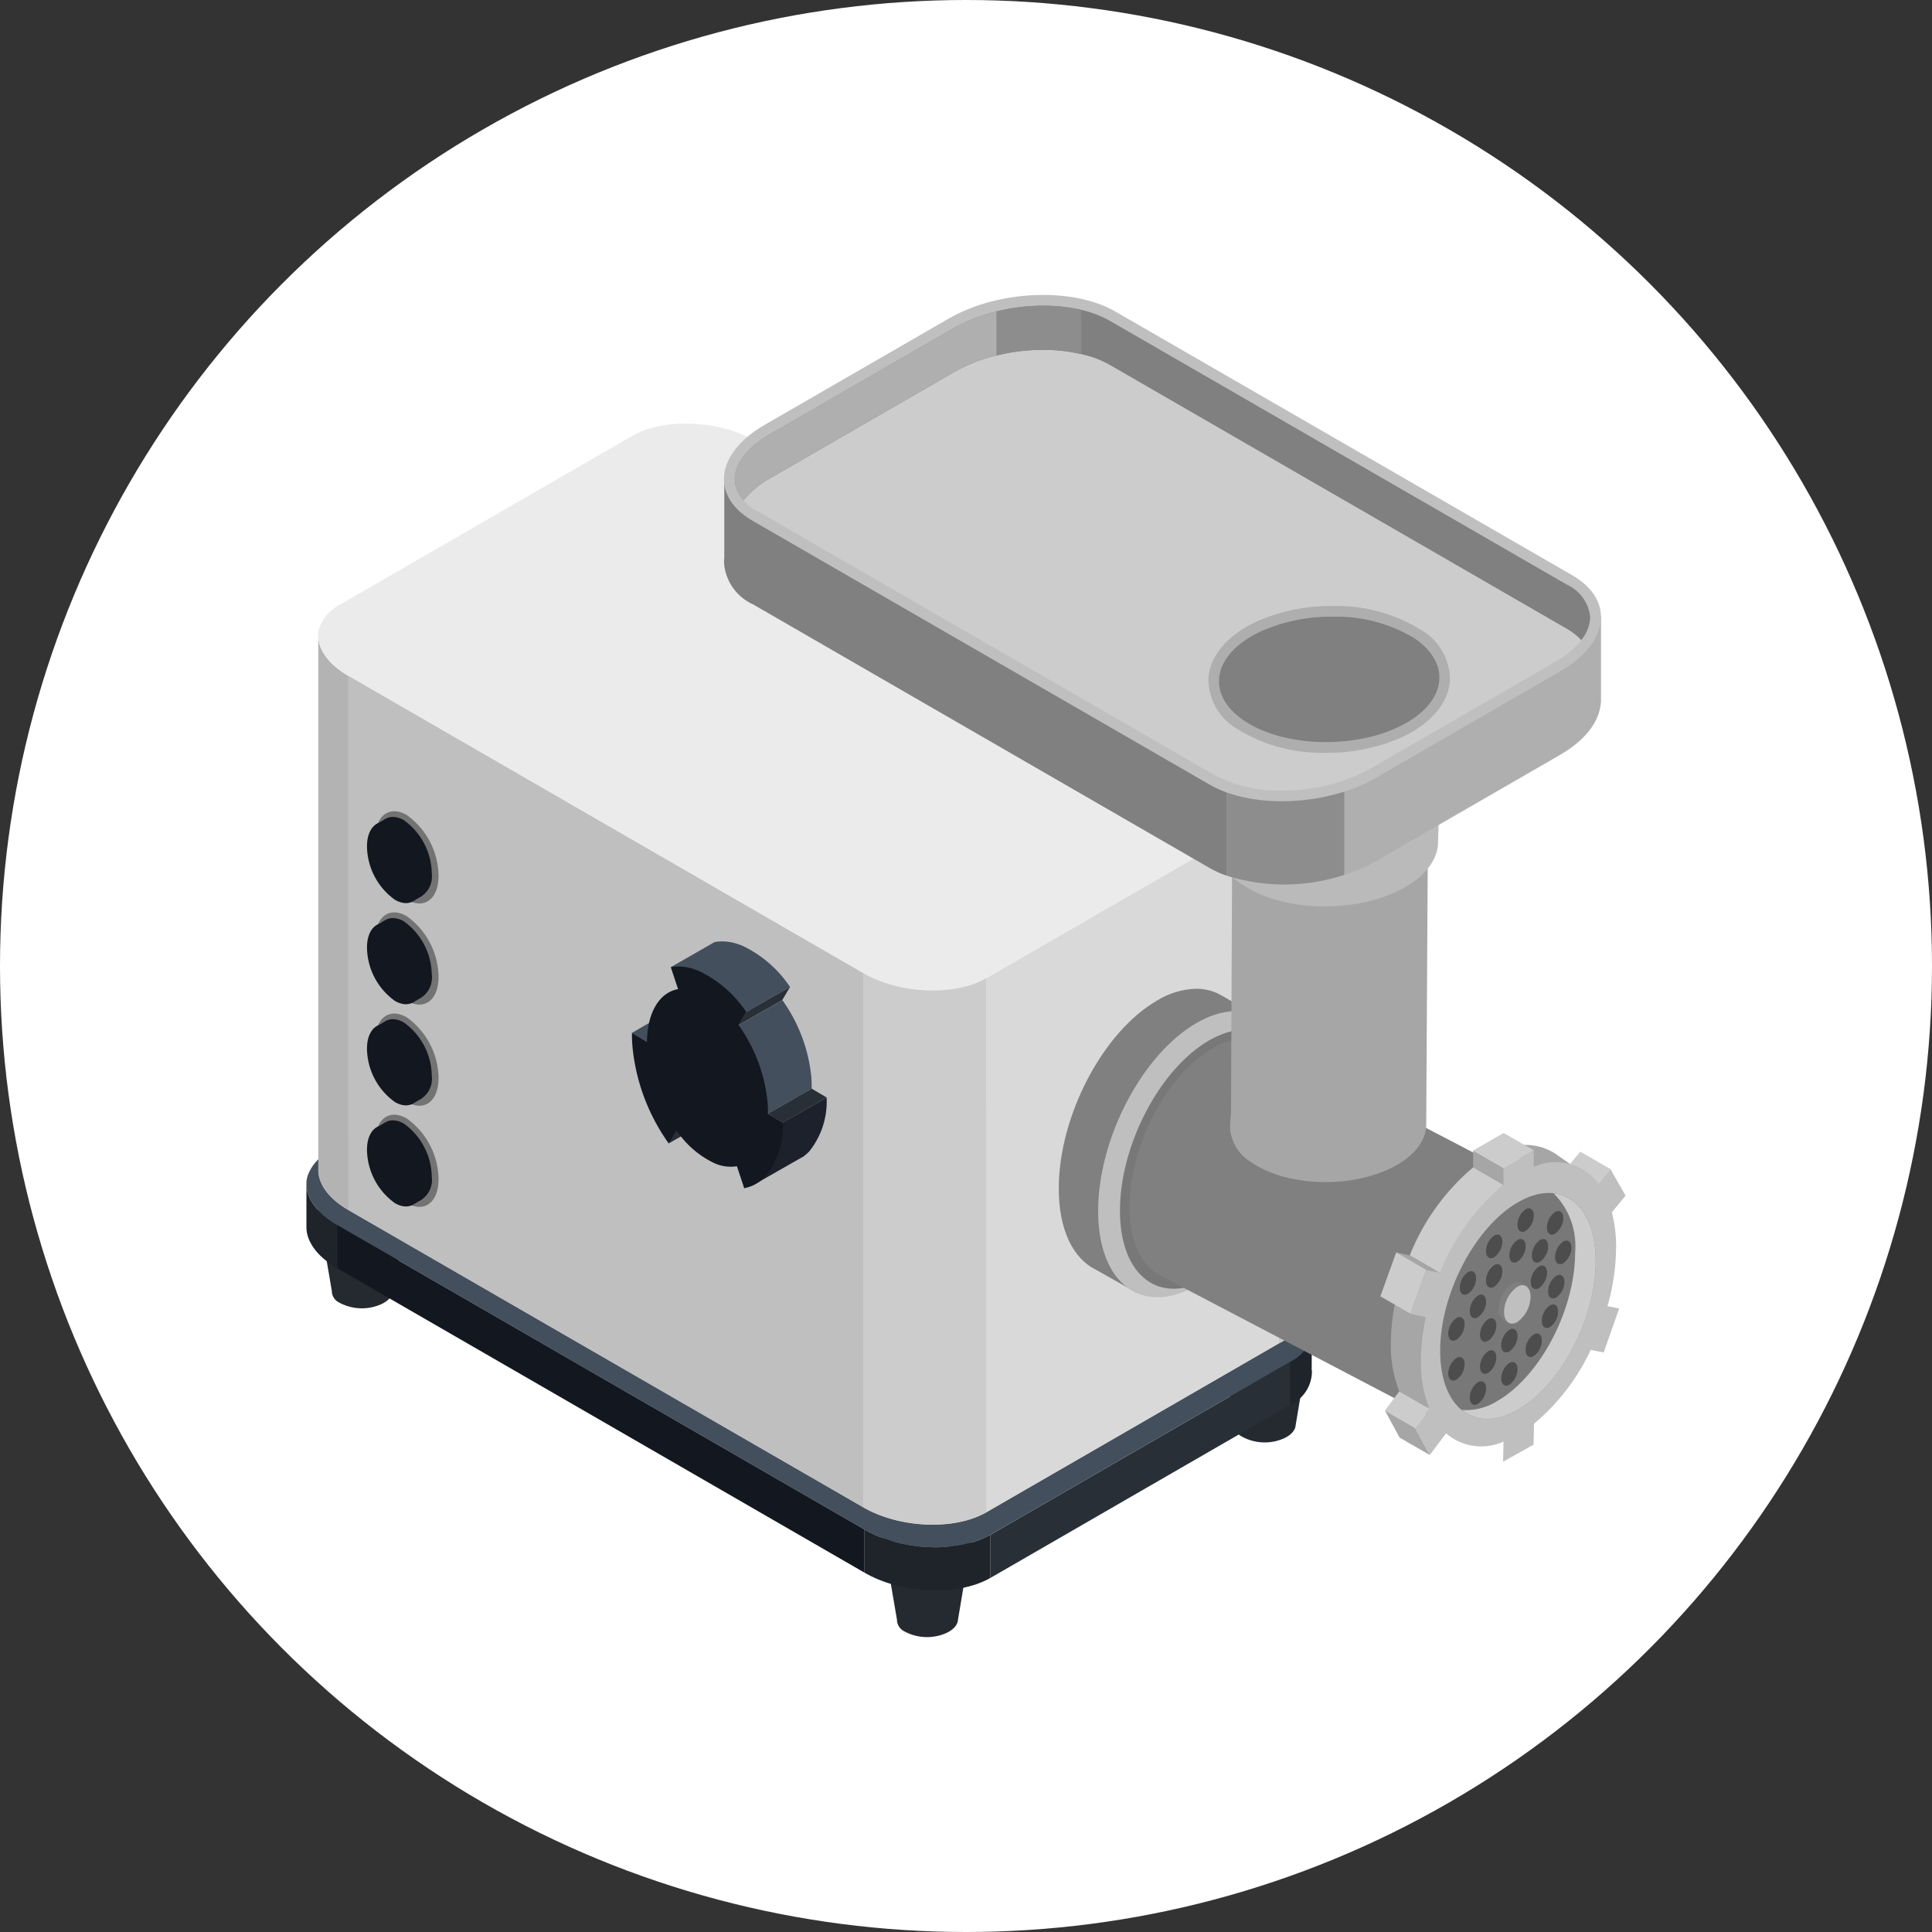 <svg xmlns="http://www.w3.org/2000/svg" xmlns:xlink="http://www.w3.org/1999/xlink" width="142" height="142" viewBox="0 0 142 142">
  <rect x="0" y="0" width="142" height="142" fill="#333333" stroke="none"/>
  <defs>
    <clipPath id="clip-path">
      <rect id="Rectángulo_376920" data-name="Rectángulo 376920" width="96.955" height="98.644" fill="none"/>
    </clipPath>
    <clipPath id="clip-path-2">
      <path id="Trazado_825330" data-name="Trazado 825330" d="M65.942,55c-4,2.307-7.236,8.5-7.236,13.824,0,3.055,1.067,5.156,2.728,5.965l3.033,1.714.187-1.46a6.929,6.929,0,0,0,1.506-.658c4-2.307,7.237-8.5,7.237-13.823a9.374,9.374,0,0,0-.6-3.492l1.159-.543-2-1.124a16.846,16.846,0,0,0-1.632-.95,3.749,3.749,0,0,0-1.529-.315A5.752,5.752,0,0,0,65.942,55" transform="translate(-58.706 -54.143)" fill="none"/>
    </clipPath>
    <linearGradient id="linear-gradient" x1="-1.849" y1="2.052" x2="-1.814" y2="2.052" gradientUnits="objectBoundingBox">
      <stop offset="0" stop-color="#a6a6a6"/>
      <stop offset="0.202" stop-color="#a6a6a6"/>
      <stop offset="0.205" stop-color="#b3b3b3"/>
      <stop offset="0.596" stop-color="#a6a6a6"/>
      <stop offset="0.597" stop-color="#8d8d8d"/>
      <stop offset="0.854" stop-color="#8d8d8d"/>
      <stop offset="0.865" stop-color="gray"/>
      <stop offset="1" stop-color="gray"/>
    </linearGradient>
    <clipPath id="clip-path-4">
      <path id="Trazado_825333" data-name="Trazado 825333" d="M70.344,58.728c-3.381,1.952-6.12,7.186-6.12,11.693,0,2.584.9,4.36,2.308,5.045L87.569,86.481l.157-1.235A5.9,5.9,0,0,0,89,84.69c3.381-1.952,6.12-7.187,6.12-11.693a7.929,7.929,0,0,0-.506-2.953l.981-.46L75.431,59.07a13.982,13.982,0,0,0-1.382-.8A3.173,3.173,0,0,0,72.757,58a4.866,4.866,0,0,0-2.413.728" transform="translate(-64.224 -58)" fill="none"/>
    </clipPath>
    <linearGradient id="linear-gradient-2" x1="-1.436" y1="1.232" x2="-1.412" y2="1.232" xlink:href="#linear-gradient"/>
    <clipPath id="clip-path-6">
      <path id="Trazado_825336" data-name="Trazado 825336" d="M74.755,36.5a5.847,5.847,0,0,0-1.844,1.325l-.658-.532-.111,24.9a10.729,10.729,0,0,0-.065,1.227,3.252,3.252,0,0,0,1.618,2.431c2.523,1.712,7.07,1.9,10.154.411,1.768-.851,2.667-2.067,2.642-3.272l.148-25.671-.9.3a4.736,4.736,0,0,0-.829-.7A9.835,9.835,0,0,0,79.529,35.5,11.2,11.2,0,0,0,74.755,36.5" transform="translate(-72.074 -35.498)" fill="none"/>
    </clipPath>
    <linearGradient id="linear-gradient-3" x1="-4.313" y1="1.957" x2="-4.252" y2="1.957" gradientUnits="objectBoundingBox">
      <stop offset="0" stop-color="gray"/>
      <stop offset="0.135" stop-color="gray"/>
      <stop offset="0.146" stop-color="#8d8d8d"/>
      <stop offset="0.403" stop-color="#8d8d8d"/>
      <stop offset="0.404" stop-color="#a6a6a6"/>
      <stop offset="0.795" stop-color="#b3b3b3"/>
      <stop offset="0.798" stop-color="#a6a6a6"/>
      <stop offset="1" stop-color="#a6a6a6"/>
    </linearGradient>
    <clipPath id="clip-path-8">
      <path id="Trazado_825339" data-name="Trazado 825339" d="M74.136,36.353a6.544,6.544,0,0,0-2.068,1.488l-.739-.6L71.2,41.294a12.03,12.03,0,0,0-.073,1.377A3.649,3.649,0,0,0,72.947,45.4c2.831,1.922,7.934,2.128,11.394.461,1.985-.955,2.994-2.319,2.964-3.672l.168-4.916-1.013.333a5.313,5.313,0,0,0-.93-.791A11.049,11.049,0,0,0,79.5,35.226a12.578,12.578,0,0,0-5.359,1.127" transform="translate(-71.129 -35.226)" fill="none"/>
    </clipPath>
    <linearGradient id="linear-gradient-4" x1="-3.986" y1="4.768" x2="-3.93" y2="4.768" gradientUnits="objectBoundingBox">
      <stop offset="0" stop-color="#949494"/>
      <stop offset="0.135" stop-color="#949494"/>
      <stop offset="0.146" stop-color="#a1a1a1"/>
      <stop offset="0.403" stop-color="#a1a1a1"/>
      <stop offset="0.404" stop-color="#bababa"/>
      <stop offset="0.795" stop-color="#c7c7c7"/>
      <stop offset="0.798" stop-color="#bababa"/>
      <stop offset="1" stop-color="#bababa"/>
    </linearGradient>
    <clipPath id="clip-path-10">
      <path id="Trazado_825374" data-name="Trazado 825374" d="M94.012,77.153a2.326,2.326,0,0,0-.973,1.857.833.833,0,0,0,.367.8l.407.231.025-.2a.922.922,0,0,0,.2-.088,2.328,2.328,0,0,0,.973-1.857,1.263,1.263,0,0,0-.08-.47l.155-.073-.269-.151a2.335,2.335,0,0,0-.219-.128.49.49,0,0,0-.2-.042.767.767,0,0,0-.383.116" transform="translate(-93.039 -77.037)" fill="none"/>
    </clipPath>
    <linearGradient id="linear-gradient-5" x1="-24.128" y1="8.285" x2="-23.866" y2="8.285" xlink:href="#linear-gradient"/>
    <clipPath id="clip-path-12">
      <path id="Trazado_825385" data-name="Trazado 825385" d="M74.179,26.237c-3.462,1.668-3.973,4.577-1.142,6.5s7.934,2.127,11.4.46,3.972-4.577,1.141-6.5a11.033,11.033,0,0,0-6.036-1.588,12.575,12.575,0,0,0-5.359,1.127" transform="translate(-71.208 -25.11)" fill="none"/>
    </clipPath>
    <linearGradient id="linear-gradient-6" x1="-3.63" y1="7.687" x2="-3.579" y2="7.687" xlink:href="#linear-gradient"/>
    <clipPath id="clip-path-14">
      <path id="Trazado_825395" data-name="Trazado 825395" d="M6.23,64.491a4.547,4.547,0,0,0-.462.269L5.361,65l.329.153a2.652,2.652,0,0,0-.169.989,4.905,4.905,0,0,0,2.048,3.915A1.968,1.968,0,0,0,8,70.239l.053.414.7-.4a1.759,1.759,0,0,0,.773-1.69,4.9,4.9,0,0,0-2.05-3.914,1.619,1.619,0,0,0-.808-.244,1.063,1.063,0,0,0-.432.089" transform="translate(-5.361 -64.402)" fill="none"/>
    </clipPath>
    <linearGradient id="linear-gradient-7" x1="-0.6" y1="5.187" x2="-0.455" y2="5.187" gradientUnits="objectBoundingBox">
      <stop offset="0" stop-color="#1e2429"/>
      <stop offset="0.202" stop-color="#1e2429"/>
      <stop offset="0.21" stop-color="#282f36"/>
      <stop offset="0.596" stop-color="#282f36"/>
      <stop offset="0.612" stop-color="#1e2429"/>
      <stop offset="0.854" stop-color="#1e2429"/>
      <stop offset="0.87" stop-color="#131720"/>
      <stop offset="1" stop-color="#131720"/>
    </linearGradient>
    <clipPath id="clip-path-16">
      <path id="Trazado_825398" data-name="Trazado 825398" d="M6.23,56.6a4.546,4.546,0,0,0-.462.269l-.407.236.329.153a2.654,2.654,0,0,0-.169.99,4.9,4.9,0,0,0,2.048,3.914A1.968,1.968,0,0,0,8,62.347l.053.413.7-.4a1.758,1.758,0,0,0,.773-1.689,4.9,4.9,0,0,0-2.05-3.915,1.619,1.619,0,0,0-.808-.244,1.063,1.063,0,0,0-.432.089" transform="translate(-5.361 -56.51)" fill="none"/>
    </clipPath>
    <linearGradient id="linear-gradient-8" x1="-0.6" y1="6.186" x2="-0.455" y2="6.186" xlink:href="#linear-gradient-7"/>
    <clipPath id="clip-path-18">
      <path id="Trazado_825401" data-name="Trazado 825401" d="M6.23,48.707a4.547,4.547,0,0,0-.462.269l-.407.235.329.154a2.65,2.65,0,0,0-.169.99,4.9,4.9,0,0,0,2.048,3.914A1.968,1.968,0,0,0,8,54.455l.053.414.7-.4a1.758,1.758,0,0,0,.773-1.689,4.9,4.9,0,0,0-2.05-3.915,1.632,1.632,0,0,0-.808-.244,1.059,1.059,0,0,0-.432.089" transform="translate(-5.361 -48.618)" fill="none"/>
    </clipPath>
    <linearGradient id="linear-gradient-9" x1="-0.6" y1="7.185" x2="-0.455" y2="7.185" xlink:href="#linear-gradient-7"/>
    <clipPath id="clip-path-20">
      <path id="Trazado_825404" data-name="Trazado 825404" d="M6.23,40.815a4.547,4.547,0,0,0-.462.269l-.407.235.329.154a2.649,2.649,0,0,0-.169.989,4.908,4.908,0,0,0,2.048,3.916A2.01,2.01,0,0,0,8,46.563l.053.413.7-.4a1.758,1.758,0,0,0,.773-1.689,4.906,4.906,0,0,0-2.05-3.915,1.622,1.622,0,0,0-.808-.244,1.059,1.059,0,0,0-.432.089" transform="translate(-5.361 -40.726)" fill="none"/>
    </clipPath>
    <linearGradient id="linear-gradient-10" x1="-0.6" y1="8.184" x2="-0.455" y2="8.184" xlink:href="#linear-gradient-7"/>
  </defs>
  <g id="Grupo_1072719" data-name="Grupo 1072719" transform="translate(-318 -3879)">
    <circle id="Elipse_5946" data-name="Elipse 5946" cx="71" cy="71" r="71" transform="translate(318 3879)" fill="#fff"/>
    <g id="Grupo_1071573" data-name="Grupo 1071573" transform="translate(340.522 3900.678)">
      <g id="Grupo_1071532" data-name="Grupo 1071532">
        <g id="Grupo_1071531" data-name="Grupo 1071531" clip-path="url(#clip-path)">
          <path id="Trazado_825309" data-name="Trazado 825309" d="M51.678,95.872l-6.845.177,1.176,6.894h0a.951.951,0,0,0,.47.811,3.5,3.5,0,0,0,3.147.167c.548-.251.846-.612.866-.978Z" transform="translate(-2.604 -5.569)" fill="#242a30"/>
          <path id="Trazado_825310" data-name="Trazado 825310" d="M50.351,97.246a5.347,5.347,0,0,1-4.807-.255c-1.159-.825-.888-2.048.607-2.732a5.344,5.344,0,0,1,4.807.256c1.159.824.887,2.047-.607,2.731" transform="translate(-2.604 -5.45)" fill="#afc265"/>
          <path id="Trazado_825311" data-name="Trazado 825311" d="M7.579,70.217l-6.845.177L1.91,77.288h0a.948.948,0,0,0,.47.811,3.5,3.5,0,0,0,3.146.167c.549-.251.847-.612.867-.978Z" transform="translate(-0.043 -4.079)" fill="#242a30"/>
          <path id="Trazado_825312" data-name="Trazado 825312" d="M6.253,71.591a5.344,5.344,0,0,1-4.807-.256c-1.159-.824-.888-2.048.607-2.731a5.345,5.345,0,0,1,4.806.255c1.159.825.888,2.048-.606,2.732" transform="translate(-0.042 -3.959)" fill="#afc265"/>
          <path id="Trazado_825313" data-name="Trazado 825313" d="M78.028,80.681l-6.844.176,1.176,6.895h0a.946.946,0,0,0,.47.81,3.494,3.494,0,0,0,3.146.168c.549-.251.846-.612.867-.978Z" transform="translate(-4.135 -4.687)" fill="#242a30"/>
          <path id="Trazado_825314" data-name="Trazado 825314" d="M76.7,82.055A5.345,5.345,0,0,1,71.9,81.8c-1.16-.826-.889-2.049.606-2.732a5.342,5.342,0,0,1,4.806.256c1.159.824.888,2.047-.606,2.731" transform="translate(-4.135 -4.567)" fill="#afc265"/>
          <path id="Trazado_825315" data-name="Trazado 825315" d="M.093,68.729A2.053,2.053,0,0,0,0,69.336Z" transform="translate(0 -3.992)" fill="#b3b3b3"/>
          <path id="Trazado_825316" data-name="Trazado 825316" d="M53.375,95.96v3.171L75.407,86.41V83.239Z" transform="translate(-3.1 -4.835)" fill="#282f36"/>
          <path id="Trazado_825317" data-name="Trazado 825317" d="M78.35,83.743l.012.031a2.7,2.7,0,0,1-1.6,2.493V83.1a2.755,2.755,0,0,0,1.6-2.32l-.019,2.893Z" transform="translate(-4.459 -4.692)" fill="#1e2429"/>
          <path id="Trazado_825318" data-name="Trazado 825318" d="M2.271,72.4V75.57C.78,74.71.007,73.609,0,72.563v-3.19c0,1.052.773,2.16,2.271,3.025" transform="translate(0 -4.03)" fill="#1e2429"/>
          <path id="Trazado_825319" data-name="Trazado 825319" d="M73.91,79.129a2.753,2.753,0,0,1-1.6,2.32L50.275,94.169c-2.375,1.367-6.521,1.2-9.255-.383L2.271,71.414C.774,70.548,0,69.441,0,68.388a2.027,2.027,0,0,1,.093-.607A3.089,3.089,0,0,1,1.6,66.068L23.634,53.348c2.376-1.368,6.522-1.2,9.256.383L71.639,76.1c1.5.867,2.271,1.973,2.271,3.025" transform="translate(0 -3.045)" fill="#434f5c"/>
          <path id="Trazado_825320" data-name="Trazado 825320" d="M52.805,96.72v3.171c-2.376,1.367-6.521,1.2-9.255-.383V96.336c2.734,1.584,6.879,1.751,9.255.384" transform="translate(-2.53 -5.596)" fill="#1e2429"/>
          <path id="Trazado_825321" data-name="Trazado 825321" d="M41.16,94.957v3.171L2.411,75.756v-3.17Z" transform="translate(-0.14 -4.216)" fill="#131720"/>
          <path id="Trazado_825322" data-name="Trazado 825322" d="M73.085,77.631a2.633,2.633,0,0,1-1.558,2.434L50.015,92.485c-2.32,1.336-6.367,1.173-9.038-.374L3.143,70.267C1.687,69.427.932,68.353.927,67.332v-.018a2.7,2.7,0,0,1,1.565-2.265l.652-.375L24,52.628c2.32-1.336,6.366-1.173,9.037.374l7.937,4.585L50.015,62.8,70.873,74.846a7,7,0,0,1,.654.429,3.5,3.5,0,0,1,1.546,2.254c.006.036.006.066.012.1" transform="translate(-0.054 -3.005)" fill="#d9d9d9"/>
          <path id="Trazado_825323" data-name="Trazado 825323" d="M53.041,52.546V91.812l21.512-12.42V40.126Z" transform="translate(-3.081 -2.331)" fill="#d9d9d9"/>
          <path id="Trazado_825324" data-name="Trazado 825324" d="M77.427,76.788l.012.03a2.633,2.633,0,0,1-1.559,2.435V39.986a2.687,2.687,0,0,0,1.565-2.265l-.019,38.994Z" transform="translate(-4.408 -2.191)" fill="#ccc"/>
          <path id="Trazado_825325" data-name="Trazado 825325" d="M1.017,25.959a1.981,1.981,0,0,0-.09.592Z" transform="translate(-0.054 -1.508)" fill="#b3b3b3"/>
          <path id="Trazado_825326" data-name="Trazado 825326" d="M3.143,29.542V68.807C1.687,67.968.932,66.892.926,65.871V26.588c0,1.027.755,2.108,2.217,2.954" transform="translate(-0.054 -1.544)" fill="#b3b3b3"/>
          <path id="Trazado_825327" data-name="Trazado 825327" d="M73.089,36.113a2.7,2.7,0,0,1-1.56,2.268L50.013,50.8l-.1.047c-2.323,1.276-6.3,1.1-8.938-.426L3.145,28.584C1.68,27.734.925,26.654.925,25.63a1.963,1.963,0,0,1,.093-.6,3.038,3.038,0,0,1,1.473-1.67L24,10.942c2.323-1.338,6.371-1.173,9.04.37L70.875,33.16a4.7,4.7,0,0,1,1.993,1.985v.008a2.27,2.27,0,0,1,.22.961" transform="translate(-0.054 -0.583)" fill="#ebebeb"/>
          <path id="Trazado_825328" data-name="Trazado 825328" d="M52.485,53.289V92.555c-2.32,1.335-6.367,1.172-9.038-.375V52.914c2.67,1.547,6.718,1.71,9.038.375" transform="translate(-2.524 -3.074)" fill="#ccc"/>
          <path id="Trazado_825329" data-name="Trazado 825329" d="M41.114,51.568V90.834L3.28,68.989V29.724Z" transform="translate(-0.191 -1.727)" fill="#bfbfbf"/>
        </g>
      </g>
      <g id="Grupo_1071534" data-name="Grupo 1071534" transform="translate(55.296 50.998)">
        <g id="Grupo_1071533" data-name="Grupo 1071533" clip-path="url(#clip-path-2)">
          <rect id="Rectángulo_376921" data-name="Rectángulo 376921" width="26.788" height="23.514" transform="translate(-8.814 18.064) rotate(-63.992)" fill="url(#linear-gradient)"/>
        </g>
      </g>
      <g id="Grupo_1071536" data-name="Grupo 1071536">
        <g id="Grupo_1071535" data-name="Grupo 1071535" clip-path="url(#clip-path)">
          <path id="Trazado_825331" data-name="Trazado 825331" d="M76.249,62.225c0,5.328-3.238,11.518-7.236,13.824s-7.235-.141-7.235-5.47,3.239-11.518,7.235-13.824,7.236.141,7.236,5.47" transform="translate(-3.589 -3.246)" fill="#bfbfbf"/>
          <path id="Trazado_825332" data-name="Trazado 825332" d="M76.578,63.077c0,4.823-2.932,10.424-6.549,12.512s-6.548-.128-6.548-4.951,2.931-10.424,6.548-12.512,6.549.128,6.549,4.951" transform="translate(-3.688 -3.331)" fill="#787878"/>
        </g>
      </g>
      <g id="Grupo_1071538" data-name="Grupo 1071538" transform="translate(60.493 54.631)">
        <g id="Grupo_1071537" data-name="Grupo 1071537" clip-path="url(#clip-path-4)">
          <rect id="Rectángulo_376923" data-name="Rectángulo 376923" width="39.353" height="40.684" transform="translate(-11.224 23.004) rotate(-63.992)" fill="url(#linear-gradient-2)"/>
        </g>
      </g>
      <g id="Grupo_1071540" data-name="Grupo 1071540">
        <g id="Grupo_1071539" data-name="Grupo 1071539" clip-path="url(#clip-path)">
          <path id="Trazado_825334" data-name="Trazado 825334" d="M98.673,74.99c0,4.507-2.74,9.741-6.12,11.693s-6.12-.12-6.12-4.627,2.74-9.741,6.12-11.693,6.12.121,6.12,4.627" transform="translate(-5.021 -4.045)" fill="#bfbfbf"/>
        </g>
      </g>
      <g id="Grupo_1071542" data-name="Grupo 1071542" transform="translate(67.887 33.436)">
        <g id="Grupo_1071541" data-name="Grupo 1071541" clip-path="url(#clip-path-6)">
          <path id="Trazado_825335" data-name="Trazado 825335" d="M72.043,34.745l15.084.735-.534,32.935L71.509,67.68Z" transform="translate(-72.041 -35.454)" fill="url(#linear-gradient-3)"/>
        </g>
      </g>
      <g id="Grupo_1071544" data-name="Grupo 1071544">
        <g id="Grupo_1071543" data-name="Grupo 1071543" clip-path="url(#clip-path)">
          <path id="Trazado_825337" data-name="Trazado 825337" d="M74.871,34.368c3.084-1.485,7.63-1.3,10.153.411s2.069,4.3-1.015,5.79-7.63,1.3-10.154-.41-2.068-4.3,1.016-5.791" transform="translate(-4.195 -1.938)" fill="#bfbfbf"/>
        </g>
      </g>
      <g id="Grupo_1071546" data-name="Grupo 1071546" transform="translate(66.997 33.18)">
        <g id="Grupo_1071545" data-name="Grupo 1071545" clip-path="url(#clip-path-8)">
          <path id="Trazado_825338" data-name="Trazado 825338" d="M71.118,34.381l16.542.806-.212,13.087-16.542-.806Z" transform="translate(-71.116 -35.177)" fill="url(#linear-gradient-4)"/>
        </g>
      </g>
      <g id="Grupo_1071548" data-name="Grupo 1071548">
        <g id="Grupo_1071547" data-name="Grupo 1071547" clip-path="url(#clip-path)">
          <path id="Trazado_825340" data-name="Trazado 825340" d="M74.267,33.958c3.462-1.668,8.563-1.461,11.4.461s2.321,4.831-1.141,6.5-8.564,1.461-11.4-.461-2.321-4.831,1.141-6.5" transform="translate(-4.142 -1.907)" fill="#d3d3d3"/>
          <path id="Trazado_825341" data-name="Trazado 825341" d="M100.388,69.159l-.446-.113-4.308-1.1L93.422,66.67a4,4,0,0,1,3.959.411.439.439,0,0,0,.06.047l.865.6,1.742,1.2Z" transform="translate(-5.427 -3.854)" fill="#a6a6a6"/>
          <path id="Trazado_825342" data-name="Trazado 825342" d="M93.283,65.389,95.5,66.668l-2.241,1.293-2.215-1.278Z" transform="translate(-5.289 -3.798)" fill="#ccc"/>
          <path id="Trazado_825343" data-name="Trazado 825343" d="M93.257,69.277,91.042,68V66.763l2.215,1.278Z" transform="translate(-5.289 -3.878)" fill="#a6a6a6"/>
          <path id="Trazado_825344" data-name="Trazado 825344" d="M92.971,69.355l-4.659,6.474L86.094,74.55a16.42,16.42,0,0,1,4.659-6.474Z" transform="translate(-5.001 -3.954)" fill="#ccc"/>
          <path id="Trazado_825345" data-name="Trazado 825345" d="M87.453,86.421,85.24,85.142a9.187,9.187,0,0,1-.622-3.535,15.2,15.2,0,0,1,.363-3.2l2.213,1.274Z" transform="translate(-4.915 -4.555)" fill="#a6a6a6"/>
          <path id="Trazado_825346" data-name="Trazado 825346" d="M99.346,66.851l-.882,1.063,2.216,1.276.883-1.062Z" transform="translate(-5.72 -3.883)" fill="#ccc"/>
          <path id="Trazado_825347" data-name="Trazado 825347" d="M101.267,73.924a10.267,10.267,0,0,0-.314-2.621l1.005-1.228-1.11-1.953-.884,1.062a3.892,3.892,0,0,0-4.752-1.213V66.747L92.972,68.04v1.236a16.386,16.386,0,0,0-4.658,6.476l-1-.223-1.165,3.224,1.133.255a15.213,15.213,0,0,0-.362,3.2,9.251,9.251,0,0,0,.622,3.537l-1.058,1.406,1.082,1.989,1.2-1.593a3.959,3.959,0,0,0,4.223.608l-.031,1.475L95.2,88.379l.031-1.537A15.785,15.785,0,0,0,99.4,81.411l.951.193,1.139-3.23-.86-.175a15.866,15.866,0,0,0,.632-4.274" transform="translate(-5.004 -3.877)" fill="#bfbfbf"/>
          <path id="Trazado_825348" data-name="Trazado 825348" d="M85.035,74.71l2.215,1.281,1,.223-2.217-1.279Z" transform="translate(-4.94 -4.34)" fill="#a6a6a6"/>
          <path id="Trazado_825349" data-name="Trazado 825349" d="M86.013,79.215,83.8,77.939l1.168-3.229,2.214,1.281Z" transform="translate(-4.868 -4.34)" fill="#ccc"/>
          <path id="Trazado_825350" data-name="Trazado 825350" d="M87.426,86.837l-1.058,1.405-2.214-1.277,1.059-1.408Z" transform="translate(-4.888 -4.97)" fill="#ccc"/>
          <path id="Trazado_825351" data-name="Trazado 825351" d="M87.451,90.319,86.369,88.33l-2.214-1.277,1.08,1.987Z" transform="translate(-4.888 -5.057)" fill="#a6a6a6"/>
          <path id="Trazado_825352" data-name="Trazado 825352" d="M99.9,75.081c0,4.209-2.559,9.1-5.716,10.922s-5.717-.112-5.717-4.321,2.559-9.1,5.717-10.922,5.716.112,5.716,4.321" transform="translate(-5.139 -4.071)" fill="#787878"/>
          <path id="Trazado_825353" data-name="Trazado 825353" d="M98.634,74.313a1.43,1.43,0,0,1-.6,1.14c-.329.189-.6-.012-.6-.451a1.432,1.432,0,0,1,.6-1.14c.33-.189.6.012.6.451" transform="translate(-5.66 -4.286)" fill="#4d4d4d"/>
          <path id="Trazado_825354" data-name="Trazado 825354" d="M95.7,71.794a1.425,1.425,0,0,1-.6,1.139c-.329.19-.6-.011-.6-.45a1.429,1.429,0,0,1,.6-1.139c.33-.19.6.011.6.45" transform="translate(-5.49 -4.14)" fill="#4d4d4d"/>
          <path id="Trazado_825355" data-name="Trazado 825355" d="M93.245,73.846a1.431,1.431,0,0,1-.6,1.14c-.329.189-.6-.012-.6-.451a1.43,1.43,0,0,1,.6-1.139c.329-.19.6.011.6.45" transform="translate(-5.347 -4.259)" fill="#4d4d4d"/>
          <path id="Trazado_825356" data-name="Trazado 825356" d="M91.2,76.7a1.428,1.428,0,0,1-.6,1.14c-.329.189-.6-.012-.6-.451a1.432,1.432,0,0,1,.6-1.14c.33-.189.6.012.6.451" transform="translate(-5.229 -4.425)" fill="#4d4d4d"/>
          <path id="Trazado_825357" data-name="Trazado 825357" d="M90.3,80.284a1.428,1.428,0,0,1-.6,1.14c-.329.189-.6-.012-.6-.451a1.432,1.432,0,0,1,.6-1.14c.33-.189.6.012.6.451" transform="translate(-5.176 -4.633)" fill="#4d4d4d"/>
          <path id="Trazado_825358" data-name="Trazado 825358" d="M96.736,76.26a1.425,1.425,0,0,1-.6,1.139c-.329.19-.6-.011-.6-.45a1.429,1.429,0,0,1,.6-1.139c.33-.19.6.011.6.45" transform="translate(-5.55 -4.4)" fill="#4d4d4d"/>
          <path id="Trazado_825359" data-name="Trazado 825359" d="M94.43,81.2a1.429,1.429,0,0,1-.6,1.14c-.329.189-.6-.012-.6-.451a1.432,1.432,0,0,1,.6-1.14c.33-.189.6.012.6.451" transform="translate(-5.416 -4.687)" fill="#4d4d4d"/>
          <path id="Trazado_825360" data-name="Trazado 825360" d="M92.777,82.872a1.426,1.426,0,0,1-.6,1.139c-.329.19-.6-.011-.6-.45a1.431,1.431,0,0,1,.6-1.14c.33-.189.6.012.6.451" transform="translate(-5.32 -4.784)" fill="#4d4d4d"/>
          <path id="Trazado_825361" data-name="Trazado 825361" d="M92.777,80.368a1.426,1.426,0,0,1-.6,1.139c-.329.19-.6-.011-.6-.45a1.431,1.431,0,0,1,.6-1.14c.33-.189.6.012.6.451" transform="translate(-5.32 -4.638)" fill="#4d4d4d"/>
          <path id="Trazado_825362" data-name="Trazado 825362" d="M91.979,78.528a1.428,1.428,0,0,1-.6,1.14c-.329.189-.6-.012-.6-.451a1.431,1.431,0,0,1,.6-1.14c.33-.189.6.012.6.451" transform="translate(-5.274 -4.531)" fill="#4d4d4d"/>
          <path id="Trazado_825363" data-name="Trazado 825363" d="M93.245,76.153a1.429,1.429,0,0,1-.6,1.139c-.329.19-.6-.011-.6-.451a1.431,1.431,0,0,1,.6-1.139c.329-.19.6.012.6.451" transform="translate(-5.347 -4.393)" fill="#4d4d4d"/>
          <path id="Trazado_825364" data-name="Trazado 825364" d="M95.063,74.192a1.429,1.429,0,0,1-.6,1.139c-.329.19-.6-.011-.6-.451a1.431,1.431,0,0,1,.6-1.139c.329-.189.6.012.6.451" transform="translate(-5.453 -4.279)" fill="#4d4d4d"/>
          <path id="Trazado_825365" data-name="Trazado 825365" d="M96.824,74.192a1.427,1.427,0,0,1-.6,1.139c-.328.19-.6-.011-.6-.451a1.433,1.433,0,0,1,.6-1.139c.33-.189.6.012.6.451" transform="translate(-5.555 -4.279)" fill="#4d4d4d"/>
          <path id="Trazado_825366" data-name="Trazado 825366" d="M98,72.007a1.43,1.43,0,0,1-.6,1.14c-.329.189-.6-.012-.6-.451a1.431,1.431,0,0,1,.6-1.14c.33-.189.6.012.6.451" transform="translate(-5.624 -4.152)" fill="#4d4d4d"/>
          <path id="Trazado_825367" data-name="Trazado 825367" d="M90.3,83.4a1.43,1.43,0,0,1-.6,1.14c-.329.189-.6-.012-.6-.451a1.431,1.431,0,0,1,.6-1.14c.33-.189.6.012.6.451" transform="translate(-5.176 -4.814)" fill="#4d4d4d"/>
          <path id="Trazado_825368" data-name="Trazado 825368" d="M91.979,85.289a1.426,1.426,0,0,1-.6,1.139c-.329.19-.6-.011-.6-.451a1.43,1.43,0,0,1,.6-1.139c.33-.19.6.012.6.451" transform="translate(-5.274 -4.924)" fill="#4d4d4d"/>
          <path id="Trazado_825369" data-name="Trazado 825369" d="M94.43,83.792a1.427,1.427,0,0,1-.6,1.139c-.329.19-.6-.011-.6-.451a1.43,1.43,0,0,1,.6-1.139c.33-.19.6.012.6.451" transform="translate(-5.416 -4.837)" fill="#4d4d4d"/>
          <path id="Trazado_825370" data-name="Trazado 825370" d="M96.331,81.559a1.428,1.428,0,0,1-.6,1.14c-.33.189-.6-.012-.6-.451a1.43,1.43,0,0,1,.6-1.14c.33-.189.6.012.6.451" transform="translate(-5.527 -4.707)" fill="#4d4d4d"/>
          <path id="Trazado_825371" data-name="Trazado 825371" d="M97.6,79.294a1.426,1.426,0,0,1-.6,1.139c-.329.19-.6-.011-.6-.45a1.431,1.431,0,0,1,.6-1.14c.33-.189.6.012.6.451" transform="translate(-5.6 -4.576)" fill="#4d4d4d"/>
          <path id="Trazado_825372" data-name="Trazado 825372" d="M98.09,76.987a1.426,1.426,0,0,1-.6,1.139c-.33.19-.6-.011-.6-.451a1.428,1.428,0,0,1,.6-1.139c.33-.19.6.012.6.451" transform="translate(-5.629 -4.442)" fill="#4d4d4d"/>
          <path id="Trazado_825373" data-name="Trazado 825373" d="M96.9,70.1a5.462,5.462,0,0,1,1.584,4.342c0,4.209-2.559,9.1-5.716,10.922a4.309,4.309,0,0,1-2.615.66c1.041.853,2.505.918,4.133-.021C97.443,84.183,100,79.292,100,75.083c0-2.952-1.261-4.778-3.1-4.982" transform="translate(-5.237 -4.072)" fill="#ccc"/>
        </g>
      </g>
      <g id="Grupo_1071550" data-name="Grupo 1071550" transform="translate(87.634 72.562)">
        <g id="Grupo_1071549" data-name="Grupo 1071549" clip-path="url(#clip-path-10)">
          <rect id="Rectángulo_376927" data-name="Rectángulo 376927" width="3.6" height="3.16" transform="translate(-1.184 2.428) rotate(-63.992)" fill="url(#linear-gradient-5)"/>
        </g>
      </g>
      <g id="Grupo_1071552" data-name="Grupo 1071552">
        <g id="Grupo_1071551" data-name="Grupo 1071551" clip-path="url(#clip-path)">
          <path id="Trazado_825375" data-name="Trazado 825375" d="M95.4,78.123a2.328,2.328,0,0,1-.972,1.857c-.537.31-.972-.019-.972-.735a2.328,2.328,0,0,1,.972-1.857c.537-.31.972.019.972.735" transform="translate(-5.429 -4.489)" fill="#bfbfbf"/>
          <path id="Trazado_825376" data-name="Trazado 825376" d="M97.043,23.966v6.387h-.016c-.086,1.331-1.086,2.725-2.976,3.82L80.512,41.986A11.552,11.552,0,0,1,78.174,43a14.112,14.112,0,0,1-8.648.055,7.561,7.561,0,0,1-1.253-.567L34.708,23.108a3.633,3.633,0,0,1-2.119-3.072,2.954,2.954,0,0,1,.024-.37v-5.45l4.607.883,1.354-.781L49.12,8.231c3.623-2.1,9.1-2.316,12.231-.512L92.9,25.934Z" transform="translate(-1.893 -0.378)" fill="#afafaf"/>
          <path id="Trazado_825377" data-name="Trazado 825377" d="M69.526,37.46v6.072a7.484,7.484,0,0,1-1.253-.567L34.708,23.584a3.632,3.632,0,0,1-2.119-3.073,2.951,2.951,0,0,1,.024-.369v-5.45l4.607.882,1.354-.78c7.8,3.969,18.957,9.648,18.957,9.648Z" transform="translate(-1.893 -0.853)" fill="gray"/>
          <path id="Trazado_825378" data-name="Trazado 825378" d="M80.451,31.723V44.466a14.105,14.105,0,0,1-8.648.055v-12.8Z" transform="translate(-4.171 -1.843)" fill="#8d8d8d"/>
          <path id="Trazado_825379" data-name="Trazado 825379" d="M68.275,35.99,34.7,16.608c-3.137-1.81-2.744-4.973.879-7.064L49.118,1.728c3.622-2.09,9.1-2.317,12.235-.507L94.925,20.6c3.137,1.81,2.743,4.973-.879,7.064L80.511,35.484c-3.622,2.09-9.1,2.317-12.236.507" transform="translate(-1.893 0)" fill="#bfbfbf"/>
          <path id="Trazado_825380" data-name="Trazado 825380" d="M73.639,36.474a10.053,10.053,0,0,1-4.921-1.118L35.147,15.974a2.957,2.957,0,0,1-1.724-2.386c0-1.152.949-2.359,2.6-3.314L49.561,2.46A13.425,13.425,0,0,1,56.088.836a10.058,10.058,0,0,1,4.921,1.116L94.58,21.335A2.958,2.958,0,0,1,96.3,23.721c0,1.152-.948,2.359-2.6,3.315L80.166,34.849a13.428,13.428,0,0,1-6.527,1.625" transform="translate(-1.942 -0.049)" fill="#ccc"/>
          <path id="Trazado_825381" data-name="Trazado 825381" d="M96.3,23.724a2.775,2.775,0,0,1-.661,1.693,4.583,4.583,0,0,0-1.063-.835L61.006,5.2a7.635,7.635,0,0,0-2.119-.8,12.12,12.12,0,0,0-2.795-.315,14.214,14.214,0,0,0-3.434.417,11.887,11.887,0,0,0-3.1,1.213L36.025,13.525a6.724,6.724,0,0,0-1.946,1.614,2.289,2.289,0,0,1-.653-1.551c0-1.15.945-2.355,2.6-3.316L49.563,2.459a11.943,11.943,0,0,1,3.1-1.2A14.261,14.261,0,0,1,56.092.837a12.129,12.129,0,0,1,2.795.307,7.914,7.914,0,0,1,2.119.811L94.58,21.337A2.951,2.951,0,0,1,96.3,23.724" transform="translate(-1.942 -0.049)" fill="gray"/>
          <path id="Trazado_825382" data-name="Trazado 825382" d="M60.073,1.144V4.4a12.122,12.122,0,0,0-2.8-.315,14.259,14.259,0,0,0-3.433.417V1.254A14.259,14.259,0,0,1,57.277.837a12.131,12.131,0,0,1,2.8.307" transform="translate(-3.128 -0.049)" fill="#8d8d8d"/>
          <path id="Trazado_825383" data-name="Trazado 825383" d="M52.658,1.28V4.525a11.919,11.919,0,0,0-3.1,1.212L36.025,13.55a6.709,6.709,0,0,0-1.946,1.614,2.289,2.289,0,0,1-.653-1.551c0-1.15.945-2.355,2.6-3.316L49.563,2.485a11.876,11.876,0,0,1,3.1-1.2" transform="translate(-1.942 -0.074)" fill="#afafaf"/>
          <path id="Trazado_825384" data-name="Trazado 825384" d="M79.026,35.063a11.822,11.822,0,0,1-6.478-1.725,4.254,4.254,0,0,1-2.166-3.786c.118-1.6,1.36-3.086,3.407-4.073a13.422,13.422,0,0,1,5.7-1.206A11.828,11.828,0,0,1,85.967,26a4.252,4.252,0,0,1,2.165,3.786c-.119,1.6-1.359,3.087-3.407,4.073a13.408,13.408,0,0,1-5.7,1.206" transform="translate(-4.088 -1.41)" fill="#aeaeae"/>
        </g>
      </g>
      <g id="Grupo_1071554" data-name="Grupo 1071554" transform="translate(67.071 23.651)">
        <g id="Grupo_1071553" data-name="Grupo 1071553" clip-path="url(#clip-path-12)">
          <rect id="Rectángulo_376929" data-name="Rectángulo 376929" width="18.199" height="9.753" transform="translate(-1.002)" fill="url(#linear-gradient-6)"/>
        </g>
      </g>
      <g id="Grupo_1071556" data-name="Grupo 1071556">
        <g id="Grupo_1071555" data-name="Grupo 1071555" clip-path="url(#clip-path)">
          <path id="Trazado_825386" data-name="Trazado 825386" d="M28.438,52.338l2,1.189L33.98,55.64,37.2,53.8a8.654,8.654,0,0,0-3.491-3.029,1.4,1.4,0,0,0-.274-.1,3.449,3.449,0,0,0-1.777-.179Z" transform="translate(-1.652 -2.931)" fill="#434f5c"/>
          <path id="Trazado_825387" data-name="Trazado 825387" d="M37.5,54.006l-3.22,1.841-.567.958,3.219-1.842Z" transform="translate(-1.959 -3.137)" fill="#282f36"/>
          <path id="Trazado_825388" data-name="Trazado 825388" d="M33.719,56.862l2.156,6.51,3.219-1.84c0-.263,0-.536-.021-.82a11.7,11.7,0,0,0-2.135-5.689Z" transform="translate(-1.959 -3.196)" fill="#434f5c"/>
          <path id="Trazado_825389" data-name="Trazado 825389" d="M34.154,69.293l1.1-.474,2.671-1.525c.009-.01.009-.01.021-.01l.526-.3h.011a3.909,3.909,0,0,0,.451-.389,5.837,5.837,0,0,0,1.283-3.965l-3.228,1.841-.821,1.4Z" transform="translate(-1.984 -3.638)" fill="#1c212b"/>
          <path id="Trazado_825390" data-name="Trazado 825390" d="M25.4,57.405l4.974-2.886s1.15,5.144,1.051,5.144-4.921-1.6-4.921-1.6Z" transform="translate(-1.476 -3.167)" fill="#434f5c"/>
          <path id="Trazado_825391" data-name="Trazado 825391" d="M28.265,66.013l3.224-1.841-2.02-1.364Z" transform="translate(-1.642 -3.648)" fill="#282f36"/>
          <path id="Trazado_825392" data-name="Trazado 825392" d="M26.506,57.938c.025-2.177.922-3.624,2.285-3.873l-.535-1.613a3.483,3.483,0,0,1,1.783.173c.089.031.177.062.267.1a8.627,8.627,0,0,1,3.5,3.029l-.566.957a11.72,11.72,0,0,1,2.13,5.693c.024.283.028.552.025.815l1.1.657a5.8,5.8,0,0,1-1.286,3.954,2.846,2.846,0,0,1-.451.394l0,0a2.7,2.7,0,0,1-1.108.471l-.535-1.613a2.9,2.9,0,0,1-1.645-.219,6.939,6.939,0,0,1-2.8-2.42l-.568.961A14.614,14.614,0,0,1,25.44,58.3c-.031-.351-.042-.69-.039-1.018Z" transform="translate(-1.475 -3.044)" fill="#131720"/>
          <path id="Trazado_825393" data-name="Trazado 825393" d="M36.006,63.774l1.1.657,3.223-1.845-1.1-.652Z" transform="translate(-2.092 -3.598)" fill="#282f36"/>
          <path id="Trazado_825394" data-name="Trazado 825394" d="M5.361,66.008a5.579,5.579,0,0,0,2.331,4.453c1.288.744,2.33-.045,2.33-1.762a5.581,5.581,0,0,0-2.33-4.453c-1.289-.743-2.331.045-2.331,1.762" transform="translate(-0.311 -3.716)" fill="#737373"/>
        </g>
      </g>
      <g id="Grupo_1071558" data-name="Grupo 1071558" transform="translate(5.05 60.661)">
        <g id="Grupo_1071557" data-name="Grupo 1071557" clip-path="url(#clip-path-14)">
          <rect id="Rectángulo_376931" data-name="Rectángulo 376931" width="6.479" height="7.441" transform="translate(-2.463 1.202) rotate(-26.008)" fill="url(#linear-gradient-7)"/>
        </g>
      </g>
      <g id="Grupo_1071560" data-name="Grupo 1071560">
        <g id="Grupo_1071559" data-name="Grupo 1071559" clip-path="url(#clip-path)">
          <path id="Trazado_825396" data-name="Trazado 825396" d="M4.726,66.6a4.908,4.908,0,0,0,2.05,3.915c1.131.654,2.049-.041,2.049-1.549a4.909,4.909,0,0,0-2.049-3.916c-1.131-.653-2.05.041-2.05,1.549" transform="translate(-0.275 -3.765)" fill="#131720"/>
          <path id="Trazado_825397" data-name="Trazado 825397" d="M5.361,58.116A5.582,5.582,0,0,0,7.692,62.57c1.288.743,2.33-.046,2.33-1.762a5.581,5.581,0,0,0-2.33-4.454c-1.289-.743-2.331.045-2.331,1.762" transform="translate(-0.311 -3.257)" fill="#737373"/>
        </g>
      </g>
      <g id="Grupo_1071562" data-name="Grupo 1071562" transform="translate(5.05 53.227)">
        <g id="Grupo_1071561" data-name="Grupo 1071561" clip-path="url(#clip-path-16)">
          <rect id="Rectángulo_376933" data-name="Rectángulo 376933" width="6.479" height="7.441" transform="translate(-2.463 1.202) rotate(-26.008)" fill="url(#linear-gradient-8)"/>
        </g>
      </g>
      <g id="Grupo_1071564" data-name="Grupo 1071564">
        <g id="Grupo_1071563" data-name="Grupo 1071563" clip-path="url(#clip-path)">
          <path id="Trazado_825399" data-name="Trazado 825399" d="M4.726,58.711a4.908,4.908,0,0,0,2.05,3.915c1.131.654,2.049-.04,2.049-1.549a4.909,4.909,0,0,0-2.049-3.916c-1.131-.653-2.05.041-2.05,1.549" transform="translate(-0.275 -3.306)" fill="#131720"/>
          <path id="Trazado_825400" data-name="Trazado 825400" d="M5.361,50.224a5.581,5.581,0,0,0,2.331,4.454c1.288.743,2.33-.046,2.33-1.762a5.581,5.581,0,0,0-2.33-4.454c-1.289-.743-2.331.046-2.331,1.762" transform="translate(-0.311 -2.799)" fill="#737373"/>
        </g>
      </g>
      <g id="Grupo_1071566" data-name="Grupo 1071566" transform="translate(5.05 45.794)">
        <g id="Grupo_1071565" data-name="Grupo 1071565" clip-path="url(#clip-path-18)">
          <rect id="Rectángulo_376935" data-name="Rectángulo 376935" width="6.479" height="7.441" transform="matrix(0.899, -0.438, 0.438, 0.899, -2.463, 1.202)" fill="url(#linear-gradient-9)"/>
        </g>
      </g>
      <g id="Grupo_1071568" data-name="Grupo 1071568">
        <g id="Grupo_1071567" data-name="Grupo 1071567" clip-path="url(#clip-path)">
          <path id="Trazado_825402" data-name="Trazado 825402" d="M4.726,50.819a4.907,4.907,0,0,0,2.05,3.915c1.131.654,2.049-.04,2.049-1.548a4.906,4.906,0,0,0-2.049-3.915c-1.131-.654-2.05.04-2.05,1.549" transform="translate(-0.275 -2.848)" fill="#131720"/>
          <path id="Trazado_825403" data-name="Trazado 825403" d="M5.361,42.332a5.579,5.579,0,0,0,2.331,4.454c1.288.743,2.33-.046,2.33-1.762a5.583,5.583,0,0,0-2.33-4.454c-1.289-.743-2.331.046-2.331,1.762" transform="translate(-0.311 -2.34)" fill="#737373"/>
        </g>
      </g>
      <g id="Grupo_1071570" data-name="Grupo 1071570" transform="translate(5.05 38.36)">
        <g id="Grupo_1071569" data-name="Grupo 1071569" clip-path="url(#clip-path-20)">
          <rect id="Rectángulo_376937" data-name="Rectángulo 376937" width="6.479" height="7.441" transform="translate(-2.463 1.202) rotate(-26.008)" fill="url(#linear-gradient-10)"/>
        </g>
      </g>
      <g id="Grupo_1071572" data-name="Grupo 1071572">
        <g id="Grupo_1071571" data-name="Grupo 1071571" clip-path="url(#clip-path)">
          <path id="Trazado_825405" data-name="Trazado 825405" d="M4.726,42.926a4.91,4.91,0,0,0,2.05,3.916c1.131.654,2.049-.04,2.049-1.549a4.906,4.906,0,0,0-2.049-3.914c-1.131-.654-2.05.04-2.05,1.548" transform="translate(-0.275 -2.389)" fill="#131720"/>
        </g>
      </g>
    </g>
  </g>
</svg>
